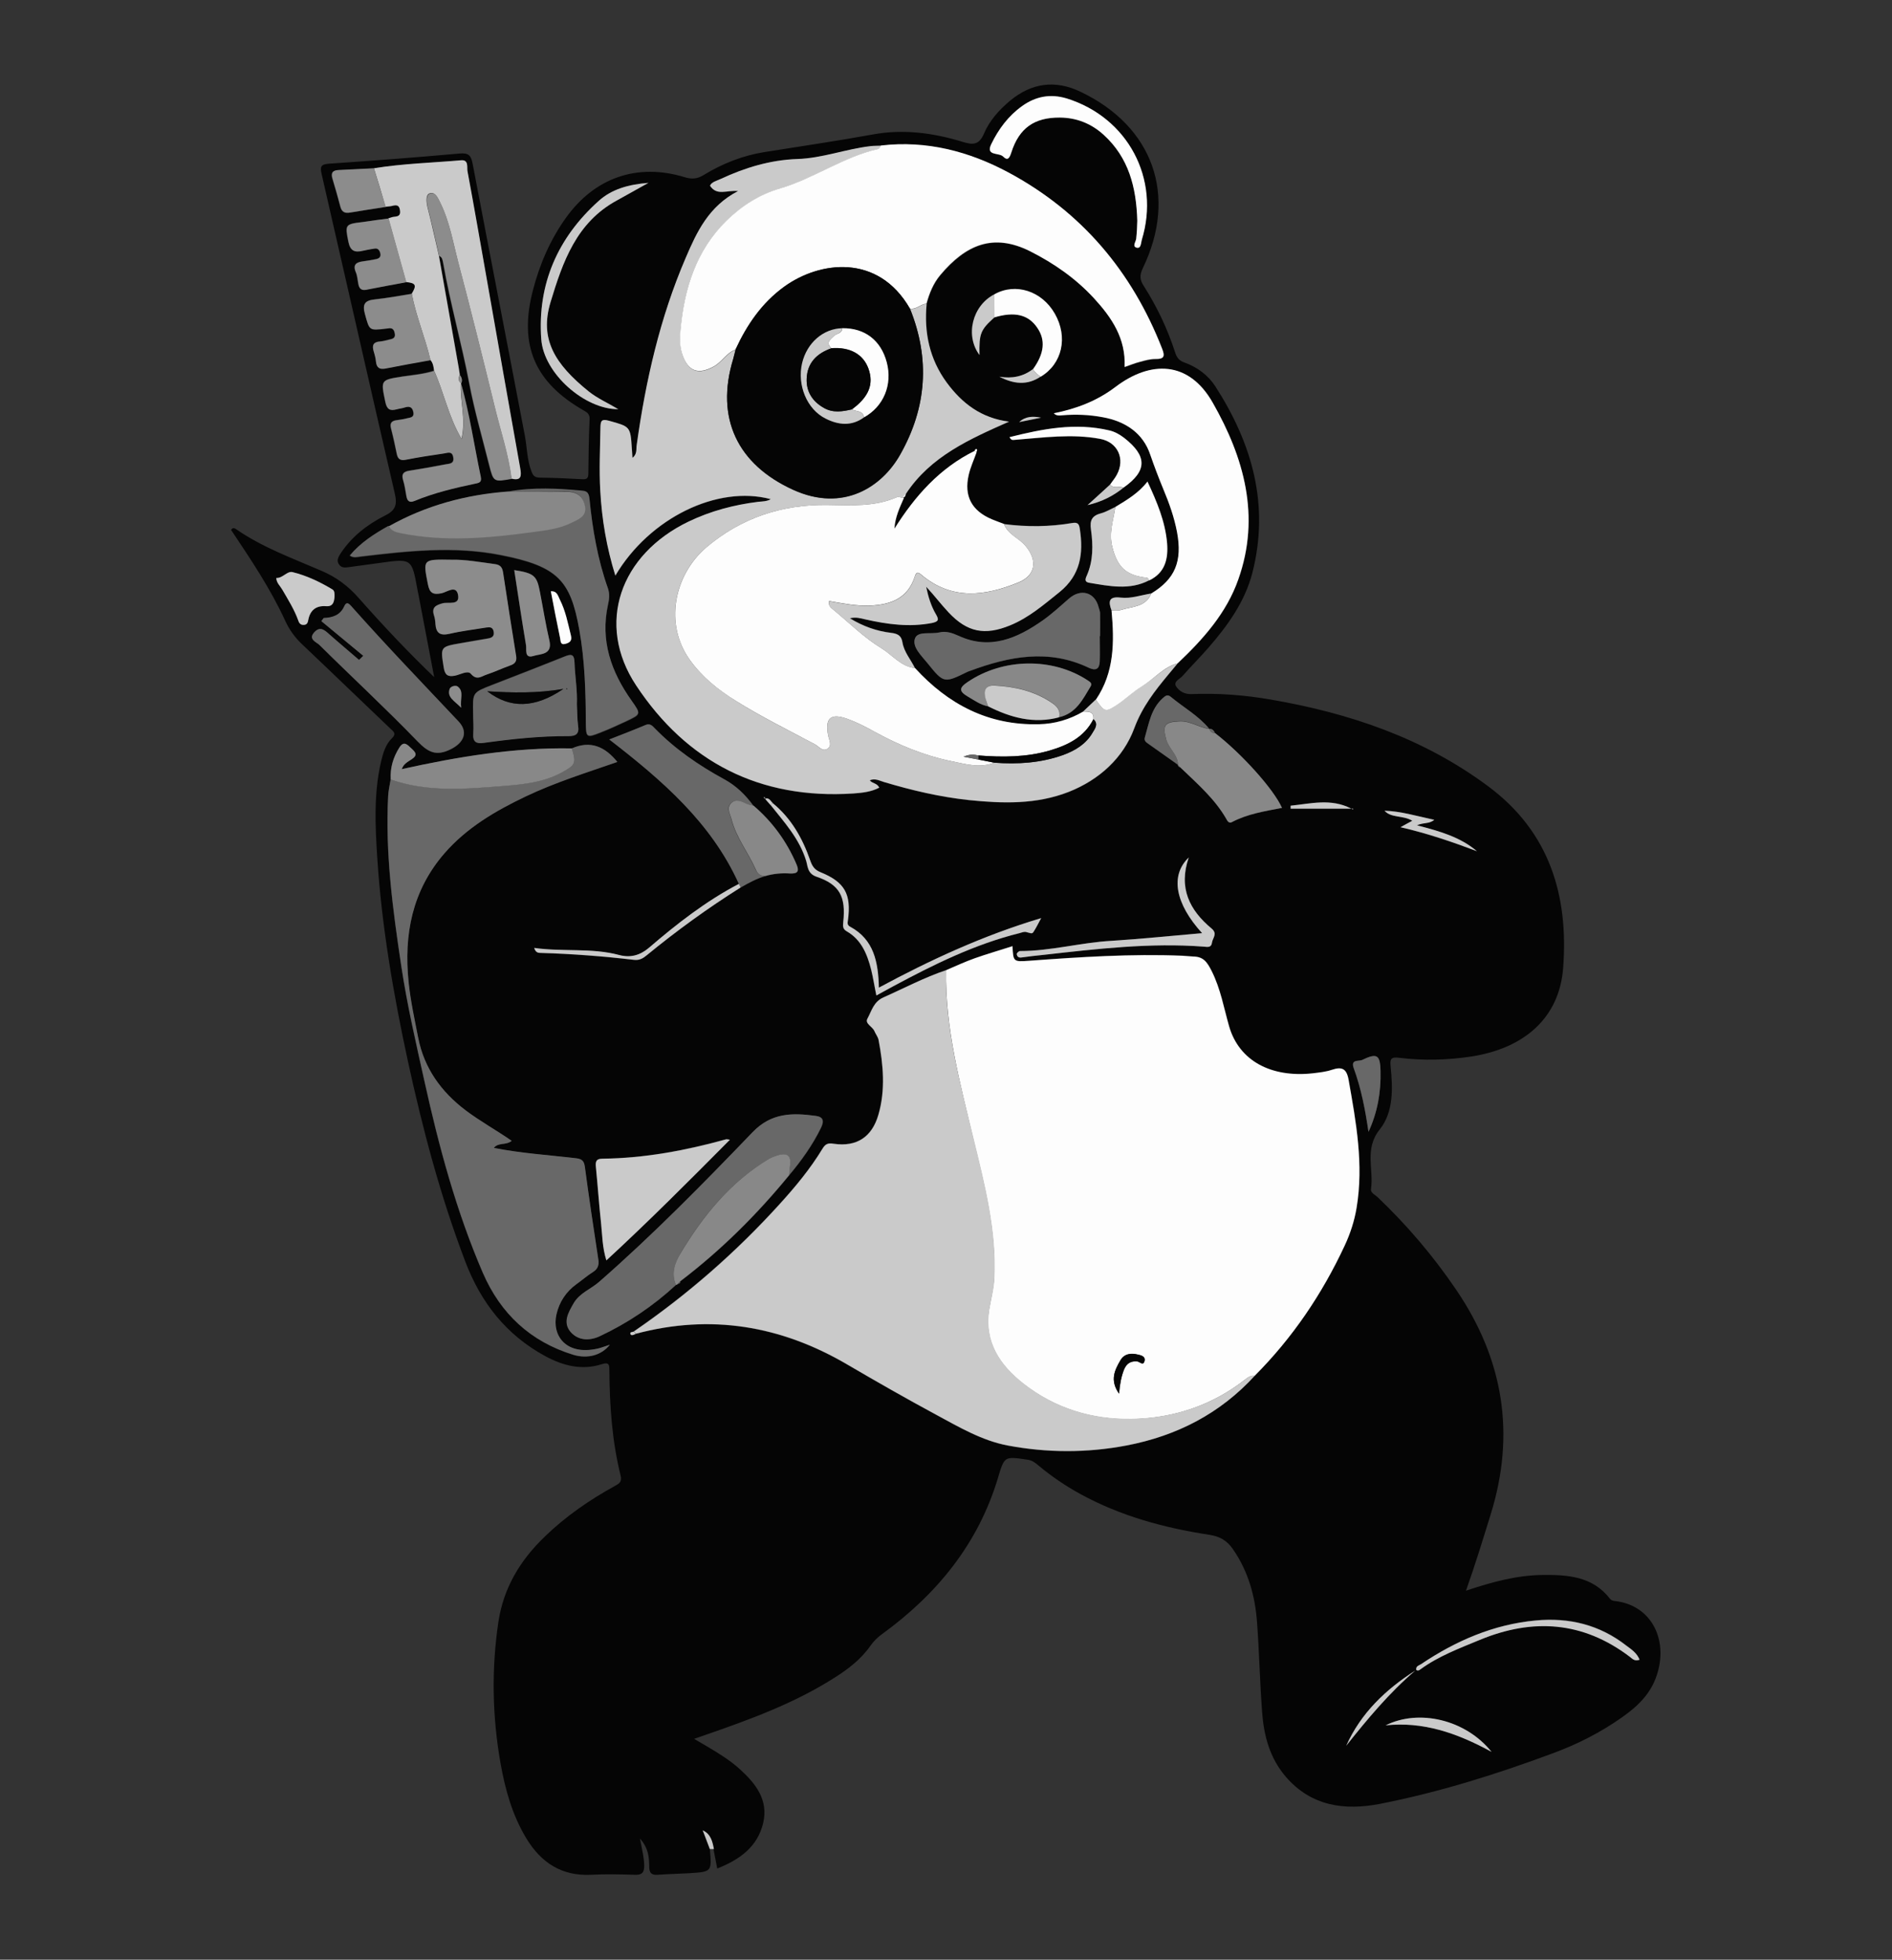 <?xml version="1.0" encoding="utf-8"?>
<!-- Generator: Adobe Illustrator 24.0.1, SVG Export Plug-In . SVG Version: 6.00 Build 0)  -->
<svg version="1.1" id="Layer_1" xmlns="http://www.w3.org/2000/svg" xmlns:xlink="http://www.w3.org/1999/xlink" x="0px" y="0px"
	 viewBox="0 0 1205.3 1248.5" style="enable-background:new 0 0 1205.3 1248.5;" xml:space="preserve">
<rect x="0" y="0" width="1205.3" height="1248.5" fill="#333333" stroke="none"/>
<style type="text/css">
	.st0{fill:#050505;}
	.st1{fill:#CACACA;}
	.st2{fill:#FDFDFD;}
	.st3{fill:#686868;}
	.st4{fill:#8C8C8C;}
	.st5{fill:#888888;}
</style>
<g>
	<path class="st0" d="M452.2,1178c1.3,14.5,1.3,14.5-13.2,15.4c-6.6,0.4-13.3,0.5-20,1c-4,0.3-5.4-1.2-5.4-5.2
		c-0.1-5.7-0.3-11.5-5.9-17.9c1.3,7.1,2.6,12,2.7,17.1c0.1,4.8-1.6,6.2-6.2,6c-9.2-0.3-18.5-0.5-27.7,0
		c-18.7,0.9-31.8-7.7-41.2-23.2c-8.9-14.7-13.4-30.9-16.4-47.6c-5.3-30-5.9-60.1-1.4-90.3c3.3-21.8,13.9-39.3,29.5-54.3
		c13.3-12.9,28.5-23.4,44.7-32.3c2.9-1.6,4.7-2.7,3.6-6.9c-5.4-21.8-6.9-44-7.1-66.3c0-3.5,0.2-6-4.8-4.4c-12.8,4.1-24.8,1-36.2-5.2
		c-24.7-13.5-40.8-33.9-50.8-60.2c-15.8-41.5-27.1-84.2-36.5-127.4c-9.3-43-16.8-86.4-19.6-130.4c-1.3-20.2-2.2-40.5,2.4-60.5
		c1.3-5.5,2.9-11.1,7-15.1c2.9-2.8,1.2-4.1-0.8-5.9c-18.7-17.8-37.3-35.8-56.1-53.6c-4.8-4.5-8.4-9.4-11.1-15.3
		c-9.4-20.5-22-39.2-34.5-57.9c1.1-1.7,2.3-1.1,3.3-0.4c16.8,11.6,35.9,18.5,54.4,26.5c9.4,4,17.1,9.8,23.8,17.5
		c15.2,17.2,31,34,47.9,50.2c-3.4-17.7-6.7-35.3-10.1-53c-0.2-1-0.5-2-0.6-3c-3.6-19.6-3.6-19.6-23.7-16.8
		c-6.6,0.9-13.2,1.8-19.8,2.7c-2.3,0.3-4.6,0.7-6.3-1.5c-2-2.6-0.5-5,0.8-7.1c7.1-10.8,17-18.5,28.3-24.2c6.7-3.3,8-6.8,6.3-14.1
		c-15.7-67.8-31-135.7-46.6-203.5c-1.1-4.7-0.5-6.2,4.5-6.6c27.9-1.9,55.7-4,83.5-6.5c5.7-0.5,7.2,1.3,8.2,6.6
		c11,57.8,22.3,115.6,33.3,173.4c1.4,7.5,1.3,15.2,4.2,22.6c1.1,3,2.3,3.8,5.3,3.9c9,0.1,17.9,0.5,26.9,1c2.9,0.2,4-0.5,4-3.6
		c0.1-11.5,0.3-23.1,0.8-34.6c0.2-3.3-1.6-4.4-3.9-5.7c-31.1-17.8-41.2-41.5-32.3-76.1c4.3-16.7,11-32.4,21.1-46.5
		c18.4-25.7,45.6-35.1,75.7-25.9c4.6,1.4,8,1.1,12.1-1.4c11.9-7.3,24.9-12.4,38.6-14.6c23.2-3.7,46.4-7.1,69.5-11.3
		c19.2-3.5,38.4-0.9,56.9,4.8c6.5,2,10.4,2,13.5-5.2c3.5-8.3,9.6-15.1,16.5-20.9c13.8-11.5,28.9-13.6,45.1-5.8
		c46.2,22,61.9,66.1,39.7,112.2c-2.2,4.6-2.1,7.5,0.6,11.6c8.4,13.2,15.1,27.3,19.9,42.2c1,3.1,2.4,5.2,5.8,6.4
		c8.2,2.9,15.2,8.1,19.8,15.2c23.5,36.5,34.7,75.6,23.6,118.9c-4.8,18.5-15.8,33.7-28.2,47.9c-5.2,6-10.9,11.6-16.1,17.6
		c-1.8,2.1-6.3,3.7-4.2,6.9c1.9,2.9,5.3,5,9.8,4.8c16.9-0.7,33.8,0.6,50.5,3.5c50,8.6,97.1,24.5,138.4,55.2
		c39.2,29.1,51.3,69.7,47.8,115.8c-2.4,31.5-24.4,51.1-58.5,56.4c-15.3,2.3-30.7,2.7-46,0.8c-5.4-0.7-5.9,1-5.4,5.6
		c1.4,14,1.9,28.9-6.9,40c-10,12.4-3.8,25.4-5.6,37.9c-0.4,2.6,2.5,3.7,4.1,5.2c18.8,17.9,35.5,37.5,50.1,59
		c30.2,44.4,38,91.9,22,143.3c-4.9,15.8-9.7,31.6-15.7,48.5c16.5-5.5,32.2-9.8,48.6-10c16.1-0.2,32,0.8,43.1,15.1
		c1.1,1.4,2.4,1.4,4,1.6c20.5,2.7,31.3,20.9,27.4,41.2c-3,15.6-12.3,24.8-24,33c-13.5,9.5-28.1,16.9-43.5,22.6
		c-36,13.4-72.6,24.9-110.3,32.3c-22.6,4.4-44,1.6-60.3-17.5c-10.1-11.9-13.8-26.1-14.9-41.2c-1.4-18.9-1.8-37.9-3.2-56.8
		c-1.2-16.8-5.6-32.7-15.4-46.8c-3.8-5.5-8.4-8.1-15-9.1c-28.7-4.4-56.5-11.9-82.2-26c-9.5-5.2-18.3-11.2-26.6-18.1
		c-2.1-1.8-4.1-3.4-7.3-3.8c-14.6-2.1-14.4-2.2-18.6,11.8c-12.6,41.9-38.8,73.9-73.7,99.3c-2.9,2.1-5.4,4.5-7.5,7.5
		c-5.9,8.5-14.1,14.8-22.8,20.3c-25.7,16.4-54,26.7-82.6,36.6c-2.1,0.7-4.2,1.5-6.9,2.4c6.4,3.8,12.5,7.2,18.2,11
		c3.8,2.5,7.6,5.3,11,8.4c10,9.1,18.2,19.5,14.8,34.1c-3.6,15.4-15.1,23.5-29.3,29.1c-0.9-4.5-1.6-8.5-2.4-12.5
		c-0.9-4.9-2-9.6-7.1-11.9C449.2,1170,450.7,1174,452.2,1178z M751.9,488.8L751.9,488.8c0.5,0.5,1,1,1.5,1.5
		c10.1,9.7,20.7,19,27.8,31.4c0.8,1.3,1.7,3,3.5,2.1c9.9-5.2,20.9-6.9,32-9.1c-5.3-11.9-26.1-34.8-42.7-47.7
		c-0.7-1.6-1.7-2.7-3.6-2.7l-0.1,0c-6.9-8.3-16.4-13.6-24.5-20.3c-1.9-1.6-3.3-0.8-5.1,0.9c-7.5,6.8-8.8,16.2-11.4,25.1
		c-0.5,1.8,0.6,2.8,1.9,3.7c6.4,4.5,12.8,9,19.2,13.6l0,0C750.5,488.2,751,488.7,751.9,488.8z M487.1,509c0.1-0.3,0.2-0.7,0.3-1
		c-0.3,0-0.7,0-1,0c0.3,0.3,0.6,0.6,0.9,0.9c1.2,1.3,2.3,2.6,3.4,3.9c8.9,11.1,18.5,21.6,22.8,35.8c0.9,3.1,0.7,8.1,6.5,10
		c14.8,5,18.8,12.6,17.1,29c-0.3,2.5-0.5,4.3,2.2,5.8c9.5,5.4,13.1,14.6,15.6,24.5c1.3,5.3,2.2,10.7,3.3,16.4
		c4.1-2.2,7.4-4.1,10.8-5.9c25.7-13.8,51.8-26.8,80.3-33.8c1.5-0.4,3.1-1.1,4.4-0.7c3.8,1.1,3.8,1.3,5.1-0.9c1.3-2.2,2.5-4.5,4.4-8
		c-37,11-70.5,26.5-103.4,44.3c-0.4-16.2-3.1-30.5-18.1-38.7c-2.2-1.2-1.8-2.4-1.6-4.3c2.2-16.5-2-24.2-17.4-30.5
		c-3.8-1.6-5.3-3.7-6.6-7.4c-5-14.1-12.1-27-24-36.7C490.8,510.3,489.9,507.7,487.1,509z M860.8,515.2c0.4,0,0.9,0,1.3,0
		c-0.1,0.2-0.2,0.4-0.3,0.6c-0.4-0.2-0.8-0.4-1.1-0.7c-12.8-6.6-25.6-3.1-38.5-1.8c0,0.6,0,1.3,0,1.9
		C835,515.2,847.9,515.2,860.8,515.2z M707.2,308.7c-4.4,4-8.8,8.1-14.3,13.1c9.3-2.3,16.4-5.9,22.8-11
		c15.2-10.7,15.3-20.1,0.5-31.7c-2.9-2.3-6-4-9.5-4.8c-21.6-5.2-42.4-1.1-63.6,4.3c1.2,2.2,2.1,1.8,3.5,1.7
		c18.1-1.4,36.2-4,54.3-0.6c11.2,2.1,16,12.8,10.6,22.8C710.3,304.7,708.6,306.6,707.2,308.7z M658.1,235.1
		c-6.3,4.9-13.6,6.2-21.4,4.9c8.9,4.6,17.6,5.8,26.3-0.1c13.7-8.1,17.5-25.1,9-40.1c-8.3-14.6-25.1-20-38.5-12.4
		c-14.1,7.2-18.9,26.3-9.6,38.7c-0.2-13.8,0.7-16,9.6-24.1c12.9-3.8,21.5-1.7,27.2,6.5C666.2,216.5,665.3,225.1,658.1,235.1z
		 M629.5,450c14.3,7.2,29.1,11.3,45.2,6.9c10.7-2.4,15.1-11.4,20-19.6c1.3-2.1-0.4-2.9-2.1-4c-22.2-14.5-53.6-14.1-76.1,1.1
		c-5.7,3.8-5.8,6,0,9.4C620.7,446.2,624.6,449.1,629.5,450z M732.1,369.7c10.2-4.9,12.2-13.7,11.4-23.8
		c-1.1-13.7-6.3-26.1-12.5-39.2c-5.7,7.4-13.1,11.8-20.5,16.2c-3,1.3-5.9,3.2-9,4c-5.7,1.5-7.4,4.4-6.5,10.4
		c1.4,9.9,1.5,19.9-2.7,29.4c-0.9,2.1-1.5,4,1.6,4.5C706.7,373.4,719.6,376.2,732.1,369.7z M433.4,816.4
		c25.9-19.7,48.8-42.5,69.4-67.6c7.9-9.4,15-19.3,20.4-30.4c2.1-4.4,1.3-6.9-3.5-7.5c-14.7-1.9-28.1-2.1-40.1,10.4
		c-31.6,32.7-63.5,65.3-97.7,95.3c-5.4,4.7-12.5,7.1-16.3,13.7c-3.4,6-7.2,12.3-1.9,18.3c4.8,5.6,12.1,5.7,18.5,2.7
		c17.9-8.4,34.1-19.3,48.6-32.7c0.5-0.1,1-0.3,1.3-0.7C432.9,817.8,433.4,817.4,433.4,816.4z M470.7,563.1
		c-21,11-39.5,25.4-57.4,40.9c-5.6,4.9-11.7,6.4-18.9,4.5c-17.7-4.7-35.9-1.9-54.1-4.5c1.1,3.5,3,3.1,4.8,3.2
		c19.7,0.6,39.3,2.1,58.8,4.4c3.5,0.4,5.8-1,8.2-3c19-15.6,38.8-30,59.7-43.1c5-2.8,10.1-5.7,15.7-7.3c5.2-1.5,10.5-2,15.8-1.7
		c5,0.3,5.8-1.7,4-5.9c-6.2-14.6-15.2-27-27.3-37.3c-5-6.9-11.1-12.8-18.5-16.8c-16.3-8.9-31.4-19.2-44.3-32.5
		c-1.6-1.7-3.1-3.3-5.9-2.1c-7.3,3-14.6,5.9-23.1,9.2C421.8,497.1,453.1,524.1,470.7,563.1z M293.8,244.3c1-2,0.3-3.8-0.8-5.5
		c-0.2-1.5-0.4-3-0.7-4.5c-4.2-23.7-8.4-47.4-12.6-71.2c2.1,0.8,2.2,2.8,2.4,4.4c4.6,25.9,11.8,51.2,16.7,77.1
		c3.3,17.2,8.3,34.4,12.6,51.6c2.7,10.8,2.8,10.8,14.3,8.8c6.4,1.5,6.5-1.8,5.6-6.7c-7.2-40-14.1-80-21.2-119.9
		c-4.1-23.1-8.1-46.3-12.4-69.4c-0.4-2.4,0.9-7.2-4-6.8c-18.5,1.6-37.2,2.1-55.6,5.1c-7.4,0.4-14.8,0.8-22.2,1.1
		c-4.1,0.1-5.5,1.7-4.2,5.7c1.8,5.9,3.5,11.7,5,17.7c0.9,3.4,2.9,4.3,6.2,3.7c7.5-1.3,15.1-2.4,22.7-3.6c1.5-0.2,3.1-0.2,4.5-0.6
		c2.7-0.7,4.3-0.4,4.8,2.9c0.5,3.3-1.2,3.9-3.8,4.1c-1.2,0.1-2.4,0.6-3.6,1c-5.6,0.7-11.1,1.4-16.7,2.1c-11.2,1.3-11.2,1.7-9,12.6
		c1.2,5.9,4.1,6.9,9.1,5.7c2.5-0.6,5-1,7.5-1.4c2.2-0.3,3.2,1,3.7,2.9c0.6,2.3-0.6,3.4-2.6,3.8c-2.7,0.6-5.5,1-8.3,1.4
		c-4.2,0.6-6.7,2-4.7,6.9c1,2.3,1.1,4.9,1.6,7.4c0.5,3,1.9,4.5,5.2,3.8c8.4-1.7,16.9-3.2,25.4-4.8c6.2,0.7,6.9,2.1,3.6,7.4
		c-7.8,1.2-15.6,2.7-23.5,3.5c-6.4,0.7-8.1,3-6.3,9.4c2.9,10.4,2.5,10.5,13.4,9.2c0.5-0.1,1-0.1,1.5-0.2c2.7-0.5,3.6,0.9,4.1,3.3
		c0.4,2.3-0.7,3.3-2.7,3.7c-2.3,0.5-4.5,1.3-6.7,1.4c-4.2,0.3-5.2,2.3-4.1,6.1c0.6,2.2,1.3,4.5,1.5,6.7c0.4,4,2.3,5.2,6.2,4.4
		c9.5-1.9,19.1-3.5,28.6-5.3c1.7,1.9,2,4.3,2.3,6.7c-6.6,2.1-13.5,2.7-20.3,3.8c-14.1,2.2-13.8,2.3-11,16.1c1,4.9,3.1,5.8,7.2,4.8
		c1.7-0.4,3.5-0.6,5.2-1.2c3.1-1,4.9-0.3,5.5,3.1c0.7,3.7-2.4,3.3-4.4,3.9c-2.2,0.7-4.5,0.8-6.8,1.2c-2.8,0.5-3.8,2-3.1,4.9
		c1.3,5.4,2.6,10.9,3.7,16.4c0.7,3.5,2.3,4.5,5.9,3.8c8-1.6,16.1-2.8,24.2-4c2.2-0.3,5.2-1.8,5.9,2.5c0.7,4-2.3,4-4.6,4.4
		c-7.8,1.4-15.6,2.9-23.4,4.1c-4,0.6-5.1,2.3-3.9,6.2c1,3.2,1.4,6.5,2,9.8c0.5,3,1.7,4.7,5.1,3.3c12.6-5.3,25.7-8.4,39-11.1
		c2.6-0.5,4-1.2,3.3-4.4C302.2,283.9,299.2,263.8,293.8,244.3L293.8,244.3z M247.6,335.3c-9,5.1-17.8,10.6-24.7,18.9
		c2.7,1.7,4.7,0.8,6.7,0.6c29.8-3.6,59.7-6.9,89.4-1c36.4,7.1,44.4,16.1,50.1,47.5c3.5,19.7,4.1,39.7,4.2,59.7c0,9,0.4,9.4,9,6
		c5.7-2.3,11.3-4.8,16.9-7.4c9.3-4.4,9.3-4.5,3.3-12.9c-13.1-18.5-20.2-38.4-15.1-61.3c0.8-3.4,1.2-6.9-0.1-10.5
		c-6.5-18.4-9.8-37.6-11.7-56.9c-0.3-2.9-0.9-4.7-4.3-5.1c-15.8-1.5-31.6-2.3-47.3,0.5C296.9,315.1,271.3,322,247.6,335.3z
		 M708.1,388.9c1.9,19.9,2,39.5-10,56.9c-2.7,2.5-5.3,5-7.9,7.5c-8.8,5.1-18.2,7.8-28.4,8.1c-32.1,0.9-57.7-12.6-78.9-35.8
		c-2.7-5.5-6.9-10.3-7.9-16.4c-0.7-4.5-3.3-5.6-7.2-6.1c-9.2-1.1-17.9-4.1-26.3-9.3c3.9-0.9,6.8,0,9.8,0.7
		c14.1,3.1,28.2,5.1,42.6,2.3c4-0.8,4.5-1.9,2.5-5.4c-3.2-5.4-5-11.4-6.3-17.7c5,5.4,9.4,11.2,14.4,16.5
		c11.8,12.5,22.9,14.6,38.9,8.2c12-4.9,21.7-13.3,31.7-21.3c13.4-10.7,15.3-24.5,12.9-40.1c-0.5-3-1.1-4.5-4.7-3.9
		c-14.5,2.4-29,2.6-43.6,0.7c-2.6-1-5.3-1.9-7.8-3c-12.8-5.4-17.8-14.8-14.7-28.2c1.1-4.9,3.3-9.6,5-14.4c0.1-0.6,0.6-1.6,0.4-1.8
		c-0.7-0.5-1.3-0.1-1.5,0.8c-22.3,11-38.1,28.8-51.2,49.6c0.4-7.2,3.4-13.3,6-19.4l-0.1-0.5l-0.5,0.1c1.7,0.1,1.6-1.3,1.9-2.3
		c15.7-24,40.7-35,65.7-46c-17.7-2.2-30-11.6-39.7-24.9c-11-15-14.5-31.9-12.8-50.1c1.8-6.7,4.4-13.1,8.8-18.3
		c16.3-19.3,33.8-26.9,57.3-15.1c15.3,7.7,29,17.3,40.6,29.9c11.3,12.3,20.4,25.7,19.5,43.8c3.6-1.2,6.6-2.5,9.8-3.3
		c3.2-0.8,6.5-1.8,9.8-1.8c5.4,0,6.3-1.6,4.3-6.6c-19.2-49.1-51.3-87.2-97.8-112.2c-25.2-13.6-52.2-20.7-81.3-17.2
		c-2.3,0.1-4.6,0.1-6.8,0.3c-15.7,1.9-30.6,7.7-46.7,8.2c-17,0.5-33.3,5.4-48.7,12.7c-2.5,1.2-5.8,1.8-6.8,4.3
		c4.4,6.7,10.6,2.7,17.9,3.4c-18.8,9.7-26.3,26.2-33.4,42.6c-16.4,38.1-25.4,78.2-31.2,119.2c-0.4,2.6,0.5,5.8-2.7,8.2
		c-0.2-2.4-0.3-4.2-0.4-6c-1-14.1-1-13.9-14.7-17.7c-4.4-1.3-5.2,0-5.3,4.1c-0.3,13.6-0.9,27.1-0.1,40.7c1.1,18.2,4,36,9.6,53.9
		c21.7-36.7,65-57.8,99-48.7c-2.6,1.6-5.4,1.4-8.1,1.7c-15.4,1.9-30.1,5.8-44.1,12.5c-44,21.2-59.4,65.4-33.6,104.4
		c32.4,49,79,72.9,138.4,68.9c5.5-0.4,11.3-1,16.5-3.7c-1.3-3.1-4.6-2.7-6-4.7c3.3-1.4,6.1,0.3,9,1.1c17.7,5.3,35.6,9.5,54,11.5
		c21.5,2.3,43,2.9,63.7-5.2c19.6-7.7,34.8-21.6,41.8-40.6c5.1-13.6,13.1-23.8,21.8-34.3c1.9-2.3,3.8-4.7,5.8-7
		c16.3-15.4,31.2-32.1,38.7-53.6c14.1-40.2,3.5-77.5-16.3-112.4c-15.3-26.9-39.7-27-62-10.1c-12,9.1-25,13.9-39.3,16.8
		c1.5,1.5,3.1,1.5,5.2,1.3c8.7-0.8,17.4-0.4,26,1.2c14.4,2.6,25.7,10.1,30.3,24c2.5,7.5,5.3,14.8,8.4,22.1c3.6,8.8,6.8,17.7,8.6,27
		c3.5,18.7-1.2,29.9-16.4,39.2c-6.5,1-12.9,3.5-19.5,2.7C706.2,379.8,706,383.3,708.1,388.9z M364.3,476.8
		c-36.7-0.6-72.6,5.4-108.4,13.2c0.9-3.3,3.8-4.7,6.3-6.3c4.1-2.6,2.4-4.4-0.2-6.9c-2.6-2.4-4.8-5.1-7.7-0.5
		c-3.9,6.2-5.9,12.9-5.5,20.3c-0.5,3.5-1.4,7-1.6,10.6c-1.9,36.5,3,72.6,8.4,108.5c3.7,24.7,9.4,49.1,14.8,73.5
		c9.2,41.5,20.2,82.5,37.1,121.7c11.3,26.1,30.4,43.9,57.7,52.3c9.2,2.8,18,0.3,23.2-6.4c-3.2,1-5.5,2-7.9,2.5
		c-20.4,4.5-29.1-8.7-26.1-21.8c1.8-7.9,6.1-14.6,12.9-19.4c3.5-2.5,6.9-5.4,10.5-7.7c3-2,3.8-4.4,3.3-7.8
		c-2.9-19.7-5.9-39.4-8.6-59.2c-0.6-4.4-2.5-5-6.4-5.5c-17.1-2-34.4-3.1-51.6-6.5c3-3.7,7.7-1.5,11.4-4.5
		c-9.8-6.8-20.1-12.4-29.3-19.4c-15.7-11.9-26.5-26.8-30.3-46.4c-2.3-11.8-4.9-23.6-6.1-35.5c-3-30.1,2.3-58.2,22.8-81.8
		c14.2-16.4,32.5-27.1,51.8-36.3c18.7-8.9,38.5-15.1,58.4-22C385.3,475.6,376.1,471.6,364.3,476.8z M405,849.8
		c47.6-12.7,92.2-5.2,134.5,19.5c18.8,11,37.7,21.8,56.8,32.1c14.6,7.9,29.2,16.5,45.6,19.6c25,4.7,50.5,4.8,75.6,0
		c32-6.1,59.8-20.2,81.9-44.6c24.1-24.2,42.9-52,57.3-82.9c3.6-7.7,6.2-15.7,7.6-24.1c4.6-27.6-0.3-54.5-5.1-81.6
		c-1.3-7.2-4.4-8.4-10.7-6.3c-3.8,1.3-8,1.7-12.1,2.2c-26.3,2.9-46.9-7.8-53.3-29.9c-3.4-11.9-5.4-23.8-11.1-35.2
		c-3-6-5.4-9.3-11.8-9.3c-2.3,0-4.6-0.3-6.9-0.5c-32.6-1.4-65,0.8-97.5,3.2c-10.2,0.8-10.2,0.7-10.7-9.3c-8.1,2.6-16.1,4.9-24,7.7
		c-6.2,2.2-12.2,5-18.3,7.6c-13.9,4.6-26.7,11.5-40,17.3c-6.4,2.8-7.7,8.7-10.3,13.6c-1.7,3.2,3.4,5,4.5,8c0.8,1.9,2.3,3.6,2.6,5.5
		c3,15.9,4.5,31.8-0.1,47.7c-4.1,14.2-13.9,20.6-28.4,18.5c-3.6-0.5-5.3,0-7.2,3.1c-7.7,12.8-17.2,24.2-27.2,35.2
		c-27.8,30.7-58.8,57.7-92.9,81.2c-0.8,0.6-2.9,0.2-2.1,1.8C402.3,851.1,403.9,850.2,405,849.8z M231.4,417.8
		c-0.9,0.9-1.8,1.8-2.6,2.7c-6.3-5.4-12.6-10.7-18.8-16.2c-3-2.7-5.9-5.5-9.6-1.5c-4.3,4.6,1.3,6.3,3.2,8.2
		c20.7,20.5,42.1,40.3,62.3,61.2c6.8,7.1,11.9,9.9,21.3,5.2c8.3-4.1,11.4-10.9,5-17.7c-22.9-24.3-46.1-48.4-68.3-73.4
		c-1.5-1.7-3.1-3.2-4.5,0c-2.5,5.6-7.3,7.4-13.1,7.5c-0.5,0.7-1,1.3-1.5,2C213.6,403.1,222.5,410.5,231.4,417.8z M287.7,356.6
		c-18.6-0.3-18.3-0.3-15.2,15.5c1.1,5.8,3.4,6.8,8.6,5.8c3.6-0.7,9.4-5.4,10.6,0.9c1.4,7.2-6.2,4.4-9.9,5.5c-4.3,1.3-7,2.7-5.4,7.7
		c0.5,1.7,0.8,3.5,0.9,5.3c0.4,5.9,3,7.8,9,6.4c7.7-1.8,15.6-2.8,23.4-4c2.1-0.3,4.1-0.5,4.7,2.5c0.6,3.2-1.1,4.1-3.7,4.5
		c-5.8,1-11.6,1.9-17.4,3c-13,2.3-12.8,2.3-10.7,15.5c0.8,4.7,2.6,6.1,7.1,5.2c3.4-0.7,8.2-3.5,10.2-1.2c3.8,4.6,6.8,1.6,10,0.5
		c5.1-1.7,10-4,15-5.8c3.2-1.1,4.4-2.8,3.8-6.2c-2.9-17.7-5.6-35.4-8.3-53.1c-0.5-3.2-1.7-4.9-5.2-5.3
		C305.7,358.1,296.1,356.3,287.7,356.6z M700.6,405.3c0.1,0,0.1,0,0.2,0c0-4.9,0.1-9.7,0-14.6c0-1.2-0.6-2.4-0.9-3.7
		c-2.4-9.8-11.5-12.3-19.1-5.4c-5.3,4.8-10.6,9.6-16.5,13.7c-16.3,11.4-33.6,19.1-53.5,9.9c-4.2-1.9-8.1-3.2-12.4-2.2
		c-5.4,1.3-13.7-1.1-15.5,3.8c-2,5.4,4.2,11,7.9,15.7c10.4,13,10.6,12.9,25.7,5.5c0.5-0.2,1-0.3,1.4-0.5c25-9.3,50.1-14.2,75.7-2
		c4.5,2.1,6.8,0.8,7-4C700.8,416.1,700.6,410.7,700.6,405.3z M465,726.1c-1.6-0.2-2.2-0.4-2.6-0.3c-25.7,7.1-51.8,12-78.6,12.3
		c-4.1,0-4.5,1.8-4.2,5.2c1.2,12,2,24,3.3,35.9c0.8,7.6,0.8,15.5,3.4,23.7C413.5,777.9,438.9,752.4,465,726.1z M367.5,448.8
		c0.4-9-1.2-17.8-1.5-26.8c-0.2-5.7-2.4-5.4-6.5-3.8c-15.4,6.2-30.9,12.1-46.4,18.2c-12,4.7-12,4.7-11.7,17.8
		c0.1,4.4,0.4,8.7,0.1,13c-0.4,5.4,1.9,6.5,6.8,5.9c18-2.4,36-4.4,54.1-4.3c4.4,0,6.7-1.4,5.9-6.4
		C367.6,458.1,367.7,453.4,367.5,448.8z M724.5,140.6c-0.2,3.4-0.3,7.5-0.8,11.6c-0.3,2-2.6,4.9,0.3,5.6c2.9,0.8,2.7-3,3.3-5
		c11.9-38.8-9-78-47.9-90.1c-10.3-3.2-19.7-1.3-28.4,4.9c-8.7,6.3-15.1,14.7-19.6,24.2c-3.7,7.8,4.9,5.4,7.5,7.9
		c3.1,3.1,4.2,0.8,5.3-2.6c5-15.6,14.7-22.3,30.9-22.2c10.7,0.1,20,3.8,27.9,11C719.1,100.4,723.9,119.3,724.5,140.6z M393.9,260.7
		c-6.6-3.9-13.2-6.9-18.7-11.2c-21.9-17.7-31.5-33.5-24.5-56.9c7.8-25.8,16.5-50.9,42.3-64.9c6.2-3.4,12.3-6.9,20.1-11.2
		c-12.9,1-23.5,4.1-31.7,11.5c-26.1,23.4-39.1,53-36.6,88C346.3,237.9,372.5,260.8,393.9,260.7z M765.8,594.5
		c-19.8,1.7-38.8,3.7-57.9,4.9c-19.5,1.1-38.5,6.5-58.1,6.5c-0.8,0-2.1,1.3-2.1,1.9c0.1,1.5,1.1,2.4,3,2.2c4.8-0.7,9.6-1.2,14.4-1.7
		c33.8-3.8,67.7-7.8,101.8-5.2c2.4,0.2,4.8,0.8,5.2-2.6c0.4-2.9,3.7-5.7-0.2-8.9c-14.1-11.6-21.3-25.9-14.6-45.3
		C745.3,557.6,748.7,575.8,765.8,594.5z M327.6,363.2c2.4,16.1,4.8,31.9,7.4,47.7c0.5,2.8-1.3,8.9,4.8,7c4.4-1.4,12.3-0.6,10.1-9.9
		c-2.3-10.2-4-20.5-6-30.8C342,366.7,340.3,365.2,327.6,363.2z M1044.5,1057.4c-1.7-4.4-5.2-6.6-8.3-9.1c-17-13.3-36.5-18-57.7-16
		c-26.9,2.5-50.9,12.9-73,27.8c-1.3,0.9-3.5,1.2-3.1,3.7c1,0.8,1.8,0.2,2.7-0.4c11.5-8.4,24.7-13.3,37.7-18.7
		c33.9-14,65.9-12,95.6,10.7C1039.7,1056.7,1041.1,1058.6,1044.5,1057.4z M213.1,380.4c0-1.9,0.3-3.9-1.5-5
		c-7.9-4.8-16.3-8.7-25.2-10.9c-3.6-0.9-6.4,4-10.4,3.7c0.1,3.1,2.4,5,3.8,7.4c3.7,6.4,7.7,12.7,10.2,19.7c0.7,1.9,1.7,3.1,3.8,2.8
		c2-0.2,2.3-1.6,2.6-3.2c1.2-6.3,5-9.2,11.4-8.7C212.2,386.5,212.9,383.5,213.1,380.4z M871.8,721.1c5.7-12.4,8.1-25.3,7.6-38.8
		c-0.3-10.3-2.2-11.6-11.8-6.9c-1.9,0.9-7.3-0.6-5.3,5.1C867.1,693.6,869.7,707.2,871.8,721.1z M882.7,1099.2
		c23.7-2.6,45.2,4.7,67.5,16.9C933.6,1095.6,904,1088.6,882.7,1099.2z M902.7,525.8c4.4-2.1,7.7-0.8,11-3.5
		c-11.5-2.4-21.5-5.5-31.7-5.8c4.3,4.8,11.9,2.8,17.7,6.4c-2.5,1.4-4.4,2.4-7.5,4.1c17.3,4.1,33,9.5,48.7,15.3
		C930.3,533.3,917.4,529.6,902.7,525.8z M857.6,1112.2c13.5-17,27.4-33.7,44-47.9C882.8,1076.3,867,1091.3,857.6,1112.2z
		 M350.9,376.7c2,10,3.9,19.9,5.9,29.8c0.4,1.9,0.1,4.6,3.4,3.7c2.6-0.8,4.4-1.8,3.5-5.4c-1.9-7.7-3.4-15.5-7-22.7
		C355.5,379.8,355,376.4,350.9,376.7z M293.8,450.9c-0.8-5.9,1.9-10.3-2.1-13.5c-1.3-1-4.6-0.3-5.2,1.6
		C284.7,444.3,289.3,446.3,293.8,450.9z M663.2,266.1c-5-0.9-9.9-1-13.9,2.8C653.9,268,658.6,267,663.2,266.1z"/>
	<path class="st1" d="M452.2,1178c-1.5-4-3-7.9-4.5-11.9c5.1,2.3,6.2,7.1,7.1,11.9C453.9,1178,453,1178,452.2,1178z"/>
	<path class="st2" d="M602.7,618.1c6.1-2.6,12.1-5.4,18.3-7.6c7.9-2.8,16-5.1,24-7.7c0.5,10,0.5,10,10.7,9.3
		c32.5-2.4,64.9-4.5,97.5-3.2c2.3,0.1,4.6,0.4,6.9,0.5c6.4,0.1,8.8,3.3,11.8,9.3c5.7,11.4,7.7,23.3,11.1,35.2
		c6.4,22.1,26.9,32.8,53.3,29.9c4.1-0.5,8.2-0.9,12.1-2.2c6.3-2.1,9.4-1,10.7,6.3c4.8,27,9.7,54,5.1,81.6c-1.4,8.4-4,16.4-7.6,24.1
		c-14.4,30.9-33.2,58.7-57.3,82.9c-2.5-0.3-4.3,1-6.2,2.5c-21.3,16.6-45.8,24.6-72.5,25.1c-25.3,0.4-48.6-6.9-68.6-22.4
		c-15-11.7-25.3-26.7-21.9-47.4c1.1-6.5,2.8-12.9,3.2-19.6c1.5-30.5-6.1-59.7-13.2-88.9C611.7,690.2,602,655,602.7,618.1z
		 M712.9,887.9c0.5-6.2,1.4-10.9,3.2-15.4c1.6-3.8,4.2-5.5,8.4-5.1c1.6,0.2,3.9,3.2,4.7-0.6c0.5-2.6-2.2-3.3-4.1-3.7
		c-4.4-1.1-8.9-0.8-11.4,3.7C710.1,873,706.9,879.3,712.9,887.9z"/>
	<path class="st1" d="M602.7,618.1c-0.8,36.9,9,72.1,17.6,107.5c7.1,29.2,14.7,58.4,13.2,88.9c-0.3,6.7-2.1,13.1-3.2,19.6
		c-3.4,20.8,6.9,35.7,21.9,47.4c19.9,15.6,43.3,22.8,68.6,22.4c26.7-0.4,51.2-8.5,72.5-25.1c1.9-1.5,3.6-2.8,6.2-2.5
		c-22.2,24.3-49.9,38.5-81.9,44.6c-25.2,4.8-50.6,4.7-75.6,0c-16.4-3.1-31-11.7-45.6-19.6c-19.1-10.3-38-21.1-56.8-32.1
		c-42.2-24.7-86.8-32.2-134.5-19.5c-0.4-0.5-0.8-1-1.2-1.5c34.1-23.4,65.1-50.5,92.9-81.2c10-11,19.5-22.5,27.2-35.2
		c1.9-3.1,3.5-3.7,7.2-3.1c14.6,2.1,24.3-4.3,28.4-18.5c4.6-15.8,3.1-31.8,0.1-47.7c-0.4-1.9-1.8-3.6-2.6-5.5c-1.2-3-6.3-4.8-4.5-8
		c2.7-4.9,3.9-10.8,10.3-13.6C576,629.6,588.9,622.7,602.7,618.1z"/>
	<path class="st1" d="M750.2,422.6c-1.9,2.3-3.8,4.7-5.8,7c-8.7,10.5-16.7,20.6-21.8,34.3c-7,18.9-22.3,32.9-41.8,40.6
		c-20.7,8.1-42.2,7.4-63.7,5.2c-18.4-2-36.3-6.2-54-11.5c-2.9-0.9-5.7-2.5-9-1.1c1.4,2.1,4.7,1.7,6,4.7c-5.1,2.7-10.9,3.3-16.5,3.7
		c-59.5,3.9-106.1-20-138.4-68.9c-25.8-39-10.4-83.3,33.6-104.4c14-6.7,28.8-10.6,44.1-12.5c2.7-0.3,5.6-0.2,8.1-1.7
		c-34-9.1-77.3,12-99,48.7c-5.6-18-8.6-35.7-9.6-53.9c-0.8-13.6-0.1-27.1,0.1-40.7c0.1-4.1,0.8-5.3,5.3-4.1
		c13.7,3.8,13.8,3.6,14.7,17.7c0.1,1.8,0.3,3.6,0.4,6c3.1-2.4,2.3-5.6,2.7-8.2c5.7-40.9,14.8-81.1,31.2-119.2
		c7-16.4,14.6-32.9,33.4-42.6c-7.3-0.7-13.5,3.3-17.9-3.4c1-2.4,4.2-3.1,6.8-4.3c15.4-7.2,31.7-12.1,48.7-12.7
		c16.1-0.5,31-6.4,46.7-8.2c2.3-0.3,4.5-0.2,6.8-0.3c-0.6,0.8-1,2-1.7,2.2c-22.2,5-40.8,18.7-62.4,25.1
		c-13.1,3.9-24.7,11.3-34.5,20.8c-19.1,18.7-26.5,42.6-29,68.4c-0.5,5.5-0.8,11.2,1.1,16.7c3.7,10.8,10.1,13.1,20.1,7.5
		c5.2-2.9,8-8.6,13.7-10.7c-0.5,2-0.9,3.9-1.5,5.9c-11.5,37.6,2.6,67.2,38.2,83.4c31.9,14.5,56.6-1.8,68.2-22.5
		c16.9-29.9,19.1-60.9,6.2-92.9c4.1,0.8,6.8-3,10.6-3.1c-1.7,18.2,1.8,35.1,12.8,50.1c9.8,13.3,22.1,22.7,39.7,24.9
		c-25,11.1-50,22.1-65.7,46c-0.7,0.8-1.3,1.6-1.9,2.3l0.5-0.1l0.1,0.5c-1.5-0.2-3.3-1-4.5-0.5c-14.3,6.2-29.1,5.1-44.3,4.9
		c-28.6-0.4-54.9,8.2-77.1,27.1c-20.5,17.5-27,48.7-10.3,71.8c7.8,10.8,17.9,18.8,29,25.8c16.2,10.2,33.4,18.7,50.4,27.7
		c2.6,1.4,4.8,4.9,8,3c3.3-2,1.2-5.4,0.6-8.4c-2.1-11.3,1.6-14.6,12.3-10.7c5.7,2.1,11.3,4.9,16.7,7.9c15.7,8.7,32.2,15.5,49.8,19.1
		c8.8,1.8,17.9,4.5,27,0.9c15,1.1,29.7,0.2,43.9-5c7.6-2.8,14.4-6.9,18.6-14.1c1.5-2.5,4.1-5.5,0.6-8.7c0.5-5.1-3.1-4.8-6.4-4.9
		c2.7-2.5,5.3-5,7.9-7.5c5.7,7.9,6.3,8.2,14.3,2.7c5.2-3.6,9.9-8,15.2-11.3C735.3,432.5,741.2,425.1,750.2,422.6z"/>
	<path class="st2" d="M690.1,453.3c3.3,0.1,6.9-0.2,6.4,4.9c-5.8,11.4-16.2,16.5-27.7,19.9c-14.9,4.4-30.2,4.4-45.6,3.2
		c-2.6-0.6-5.3-1-9.4,0.8c4.2,0.8,6.8,1.3,9.5,1.8c3.3,0.7,6.7,1.3,10.1,2c-9.1,3.6-18.2,0.9-27-0.9c-17.6-3.6-34.1-10.4-49.8-19.1
		c-5.4-3-10.9-5.8-16.7-7.9c-10.7-3.9-14.5-0.6-12.3,10.7c0.6,2.9,2.7,6.4-0.6,8.4c-3.2,1.9-5.4-1.7-8-3
		c-16.9-9-34.1-17.5-50.4-27.7c-11.1-6.9-21.2-15-29-25.8c-16.7-23.1-10.1-54.3,10.3-71.8c22.2-18.9,48.5-27.5,77.1-27.1
		c15.2,0.2,30,1.3,44.3-4.9c1.2-0.5,3,0.3,4.5,0.5c-2.7,6.2-5.6,12.3-6,19.5c13.1-20.8,28.8-38.6,51.2-49.6c0.3,0.3,0.7,0.7,1.1,1
		c-1.7,4.8-3.9,9.5-5,14.4c-3.1,13.4,1.9,22.8,14.7,28.2c2.6,1.1,5.2,2,7.8,3c2.5,6.7,9.5,8.9,13.7,13.9c7.9,9.4,6.5,18.9-4.6,23.4
		c-21.3,8.7-42.3,11.4-61.7-4.9c-1.9-1.6-3.2-2.3-4.2,1c-4.4,13.9-15.2,18-28.4,18.6c-8.9,0.4-17.5-1.4-26.2-2.9
		c-0.7,3.2,1.4,4.4,2.8,5.6c10.1,8.3,19.4,17.7,30.6,24.5c7,4.3,12.3,11.6,21.3,12.6c21.2,23.2,46.8,36.6,78.9,35.8
		C672,461.2,681.4,458.4,690.1,453.3z"/>
	<path class="st2" d="M590.2,193.5c-3.8,0.2-6.5,3.9-10.6,3.1c-20.4-35.4-57.7-30.1-80-14c-14.3,10.3-23.8,24.3-31.1,40.1
		c-5.7,2.1-8.5,7.8-13.7,10.7c-9.9,5.5-16.4,3.3-20.1-7.5c-1.9-5.5-1.7-11.2-1.1-16.7c2.5-25.8,10-49.7,29-68.4
		c9.8-9.6,21.4-17,34.5-20.8c21.6-6.4,40.2-20.1,62.4-25.1c0.7-0.2,1.2-1.4,1.7-2.2c29-3.4,56.1,3.7,81.3,17.2
		c46.5,25,78.6,63,97.8,112.2c2,5,1.2,6.7-4.3,6.6c-3.3,0-6.6,0.9-9.8,1.8c-3.2,0.8-6.3,2.1-9.8,3.3c0.9-18.1-8.2-31.5-19.5-43.8
		c-11.6-12.6-25.4-22.2-40.6-29.9c-23.5-11.8-41-4.3-57.3,15.1C594.6,180.4,592,186.8,590.2,193.5z"/>
	<path class="st3" d="M364.3,476.8c11.9-5.2,21-1.2,29,8.6c-19.9,6.9-39.7,13.1-58.4,22c-19.3,9.2-37.6,19.9-51.8,36.3
		c-20.5,23.7-25.9,51.7-22.8,81.8c1.2,11.9,3.8,23.7,6.1,35.5c3.8,19.5,14.6,34.5,30.3,46.4c9.3,7,19.5,12.6,29.3,19.4
		c-3.7,3-8.4,0.8-11.4,4.5c17.2,3.4,34.5,4.5,51.6,6.5c3.9,0.4,5.8,1.1,6.4,5.5c2.6,19.8,5.6,39.5,8.6,59.2c0.5,3.4-0.3,5.9-3.3,7.8
		c-3.7,2.3-7,5.2-10.5,7.7c-6.8,4.9-11.1,11.5-12.9,19.4c-3,13.1,5.7,26.3,26.1,21.8c2.4-0.5,4.7-1.5,7.9-2.5
		c-5.2,6.6-14,9.1-23.2,6.4c-27.4-8.4-46.4-26.2-57.7-52.3c-16.9-39.2-27.9-80.2-37.1-121.7c-5.4-24.4-11.1-48.8-14.8-73.5
		c-5.4-35.9-10.3-72-8.4-108.5c0.2-3.5,1-7.1,1.6-10.6c23.8,8.4,48.4,6,72.6,4.1c12.1-1,24.8-2.3,36.1-8.4
		C366.6,487.4,367.1,486.5,364.3,476.8z"/>
	<path class="st2" d="M750.2,422.6c-9.1,2.4-14.9,9.9-22.6,14.6c-5.4,3.3-10,7.7-15.2,11.3c-8.1,5.5-8.6,5.3-14.3-2.7
		c11.9-17.5,11.8-37,10-56.9c2-0.1,4.2,0.3,6-0.3c7.1-2.3,15.8-1.7,19.3-10.5c15.2-9.2,19.9-20.5,16.4-39.2
		c-1.8-9.4-4.9-18.2-8.6-27c-3-7.3-5.8-14.6-8.4-22.1c-4.6-13.9-15.9-21.4-30.3-24c-8.6-1.6-17.3-2-26-1.2c-2.2,0.2-3.7,0.2-5.2-1.3
		c14.3-2.9,27.3-7.7,39.3-16.8c22.3-16.9,46.7-16.9,62,10.1c19.9,34.9,30.5,72.3,16.3,112.4C781.4,390.5,766.5,407.2,750.2,422.6z"
		/>
	<path class="st1" d="M238.2,107.2c18.4-3,37.1-3.5,55.6-5.1c4.9-0.4,3.6,4.4,4,6.8c4.3,23.1,8.3,46.2,12.4,69.4
		c7,40,14.1,80,21.2,119.9c0.9,5,0.8,8.3-5.6,6.7c-2-15.7-7.1-30.7-10.8-46.1c-7.5-30.7-15.1-61.3-23.2-91.9
		c-3.3-12.8-5.5-26-11.5-38c-1.4-2.9-3.3-7.2-6.9-5.6c-2.3,1.1-1.8,5.6-1,9c2.6,10.1,4.8,20.4,7.2,30.6c4.2,23.7,8.4,47.4,12.6,71.2
		c0.3,1.5,0.4,3,0.7,4.5c-0.7,2-1.3,3.9,0.8,5.5l-0.1-0.1c-0.7,11.4,3.4,22.8,0.4,35.6c-8.5-14.5-11.2-29.7-17.5-43.5
		c-0.3-2.4-0.6-4.8-2.3-6.7c-3.3-14.3-9.2-27.9-11.9-42.3c3.3-5.4,2.6-6.8-3.6-7.4c-3.8-13.6-7.5-27.1-11.3-40.6
		c1.2-0.3,2.4-0.9,3.6-1c2.7-0.2,4.3-0.8,3.8-4.1c-0.4-3.3-2.1-3.6-4.8-2.9c-1.5,0.4-3,0.4-4.5,0.6
		C243.3,123.6,240.8,115.4,238.2,107.2z"/>
	<path class="st3" d="M323.9,313.1c15.7-2.8,31.5-2,47.3-0.5c3.3,0.3,3.9,2.1,4.3,5.1c1.9,19.4,5.2,38.5,11.7,56.9
		c1.3,3.6,0.9,7.1,0.1,10.5c-5,23,2,42.9,15.1,61.3c6,8.5,5.9,8.5-3.3,12.9c-5.5,2.6-11.1,5.2-16.9,7.4c-8.5,3.4-8.9,3-9-6
		c-0.1-20-0.6-39.9-4.2-59.7c-5.6-31.4-13.7-40.3-50.1-47.5c-29.8-5.9-59.7-2.5-89.4,1c-1.9,0.2-3.9,1-6.7-0.6
		c6.9-8.3,15.6-13.8,24.7-18.9c1.7,3,4.6,3.8,7.6,4.4c28.1,5.7,56.1,3.1,84.2-0.7c8.3-1.1,16.8-2.1,24.3-5.8
		c4.2-2,10.1-3.9,8.9-10.7c-1.3-6.9-5.9-9.3-12.8-9.2C347.9,313.6,335.9,313.2,323.9,313.1z"/>
	<path class="st3" d="M430.6,818.6c-14.5,13.4-30.7,24.3-48.6,32.7c-6.4,3-13.6,2.9-18.5-2.7c-5.2-6.1-1.5-12.4,1.9-18.3
		c3.8-6.6,11-9,16.3-13.7c34.3-30,66.2-62.5,97.7-95.3c12-12.5,25.4-12.4,40.1-10.4c4.8,0.6,5.6,3.1,3.5,7.5
		c-5.4,11.1-12.5,21-20.4,30.4c0.2-1.8,0.2-3.6,0.5-5.3c1.3-7.1-1.3-9.4-8.3-7.2c-1.7,0.5-3.4,1.1-4.9,2
		c-24.7,14.8-42.3,36.4-56.7,60.7C429.9,804.7,427.5,811.5,430.6,818.6z"/>
	<path class="st1" d="M582.9,425.7c-9-1-14.3-8.3-21.3-12.6c-11.2-6.9-20.5-16.2-30.6-24.5c-1.4-1.2-3.5-2.4-2.8-5.6
		c8.7,1.5,17.3,3.3,26.2,2.9c13.2-0.6,24.1-4.7,28.4-18.6c1.1-3.3,2.3-2.6,4.2-1c19.4,16.2,40.5,13.5,61.7,4.9
		c11.1-4.5,12.4-14.1,4.6-23.4c-4.2-5-11.2-7.2-13.7-13.9c14.6,1.9,29.1,1.8,43.6-0.7c3.6-0.6,4.3,0.9,4.7,3.9
		c2.4,15.6,0.4,29.3-12.9,40.1c-10,8-19.6,16.4-31.7,21.3c-16,6.5-27.1,4.3-38.9-8.2c-5-5.3-9.3-11.1-14.4-16.5
		c1.3,6.3,3.1,12.3,6.3,17.7c2,3.4,1.5,4.5-2.5,5.4c-14.4,2.8-28.5,0.9-42.6-2.3c-3-0.7-5.9-1.6-9.8-0.7c8.5,5.2,17.1,8.2,26.3,9.3
		c4,0.5,6.5,1.6,7.2,6.1C575.9,415.4,580.2,420.2,582.9,425.7z"/>
	<path class="st3" d="M231.4,417.8c-8.9-7.4-17.8-14.7-26.7-22.1c0.5-0.7,1-1.3,1.5-2c5.8-0.2,10.6-1.9,13.1-7.5
		c1.4-3.2,3-1.7,4.5,0c22.2,25,45.4,49.1,68.3,73.4c6.4,6.8,3.3,13.6-5,17.7c-9.4,4.7-14.5,1.8-21.3-5.2
		c-20.2-20.9-41.6-40.7-62.3-61.2c-1.9-1.9-7.5-3.6-3.2-8.2c3.7-4,6.6-1.2,9.6,1.5c6.2,5.5,12.6,10.8,18.8,16.2
		C229.6,419.6,230.5,418.7,231.4,417.8z"/>
	<path class="st4" d="M287.7,356.6c8.4-0.2,18,1.5,27.6,2.8c3.5,0.5,4.7,2.1,5.2,5.3c2.7,17.7,5.4,35.4,8.3,53.1
		c0.6,3.4-0.6,5.1-3.8,6.2c-5.1,1.8-9.9,4.1-15,5.8c-3.2,1-6.2,4-10-0.5c-2-2.4-6.7,0.5-10.2,1.2c-4.5,0.9-6.4-0.5-7.1-5.2
		c-2.1-13.2-2.3-13.2,10.7-15.5c5.8-1,11.6-2,17.4-3c2.6-0.4,4.3-1.4,3.7-4.5c-0.6-2.9-2.6-2.8-4.7-2.5c-7.8,1.3-15.7,2.2-23.4,4
		c-6,1.4-8.6-0.4-9-6.4c-0.1-1.8-0.3-3.6-0.9-5.3c-1.6-5.1,1-6.5,5.4-7.7c3.7-1.1,11.3,1.7,9.9-5.5c-1.3-6.4-7.1-1.6-10.6-0.9
		c-5.2,1-7.5,0-8.6-5.8C269.5,356.2,269.1,356.3,287.7,356.6z"/>
	<path class="st3" d="M700.6,405.3c0,5.4,0.2,10.7,0,16.1c-0.2,4.8-2.5,6.1-7,4c-25.6-12.2-50.7-7.3-75.7,2c-0.5,0.2-1,0.3-1.4,0.5
		c-15.1,7.4-15.2,7.5-25.7-5.5c-3.8-4.7-9.9-10.3-7.9-15.7c1.8-4.9,10.1-2.5,15.5-3.8c4.3-1,8.2,0.3,12.4,2.2
		c20,9.2,37.3,1.5,53.5-9.9c5.8-4.1,11.1-9,16.5-13.7c7.6-6.8,16.7-4.3,19.1,5.4c0.3,1.2,0.9,2.4,0.9,3.7c0.1,4.9,0,9.7,0,14.6
		C700.7,405.3,700.7,405.3,700.6,405.3z"/>
	<path class="st4" d="M276.6,236.3c6.3,13.8,9,29,17.5,43.5c3-12.8-1.1-24.2-0.4-35.6c5.5,19.6,8.4,39.7,12.6,59.5
		c0.7,3.3-0.7,3.9-3.3,4.4c-13.3,2.8-26.4,5.9-39,11.1c-3.4,1.4-4.6-0.3-5.1-3.3c-0.6-3.3-1-6.6-2-9.8c-1.2-3.9-0.1-5.5,3.9-6.2
		c7.8-1.2,15.6-2.6,23.4-4.1c2.4-0.4,5.3-0.4,4.6-4.4c-0.7-4.3-3.7-2.8-5.9-2.5c-8.1,1.2-16.2,2.4-24.2,4c-3.6,0.7-5.2-0.3-5.9-3.8
		c-1.1-5.5-2.3-11-3.7-16.4c-0.7-2.8,0.2-4.4,3.1-4.9c2.3-0.4,4.6-0.6,6.8-1.2c1.9-0.6,5-0.3,4.4-3.9c-0.6-3.3-2.5-4.1-5.5-3.1
		c-1.7,0.6-3.5,0.7-5.2,1.2c-4.2,1.1-6.2,0.2-7.2-4.8c-2.9-13.9-3.2-13.9,11-16.1C263.1,239,270,238.4,276.6,236.3z"/>
	<path class="st1" d="M465,726.1c-26.2,26.4-51.5,51.8-78.7,76.9c-2.6-8.2-2.6-16.1-3.4-23.7c-1.3-12-2.1-23.9-3.3-35.9
		c-0.3-3.3,0.1-5.2,4.2-5.2c26.8-0.3,52.9-5.2,78.6-12.3C462.8,725.7,463.4,725.9,465,726.1z"/>
	<path class="st3" d="M487.5,558.1c-5.6,1.6-10.6,4.4-15.7,7.3c-0.4-0.8-0.7-1.5-1.1-2.3c-17.6-39-48.9-66-82.6-92
		c8.5-3.3,15.8-6.1,23.1-9.2c2.8-1.2,4.3,0.4,5.9,2.1c13,13.3,28,23.6,44.3,32.5c7.4,4,13.5,9.9,18.5,16.8c-1.5-0.4-3-0.6-4.4-1.2
		c-3.3-1.5-6.9-3.3-10-0.3c-3,3.1-0.5,6.5,0.3,10c3,11.9,10.8,21.4,15.6,32.4C482.7,556.9,484.6,558.1,487.5,558.1z"/>
	<path class="st5" d="M323.9,313.1c12,0.1,24,0.5,36,0.2c6.9-0.2,11.5,2.3,12.8,9.2c1.3,6.7-4.7,8.6-8.9,10.7
		c-7.6,3.7-16,4.7-24.3,5.8c-28,3.8-56.1,6.4-84.2,0.7c-3.1-0.6-6-1.4-7.6-4.4C271.3,322,296.9,315.1,323.9,313.1z"/>
	<path class="st3" d="M367.5,448.8c0.3,4.6,0.2,9.2,0.8,13.8c0.8,5-1.5,6.4-5.9,6.4c-18.2-0.1-36.2,1.8-54.1,4.3
		c-4.9,0.7-7.2-0.5-6.8-5.9c0.3-4.3-0.1-8.7-0.1-13c-0.3-13.2-0.3-13.1,11.7-17.8c15.5-6,31-12,46.4-18.2c4.1-1.7,6.4-2,6.5,3.8
		C366.3,431,367.9,439.8,367.5,448.8z M358.9,438.9c-17.1,2.9-32.3,2.5-48.5,1.5C325,451.6,340.7,451.3,358.9,438.9z M361.4,438.7
		c-0.2,0-0.4-0.1-0.6-0.1c-0.1,0-0.1,0.2-0.2,0.3c0.2,0,0.4,0.1,0.5,0.1C361.3,439.1,361.4,438.9,361.4,438.7z"/>
	<path class="st5" d="M774,467c16.7,12.8,37.4,35.7,42.7,47.7c-11,2.1-22,3.8-32,9.1c-1.8,0.9-2.8-0.7-3.5-2.1
		c-7.1-12.4-17.7-21.7-27.8-31.4c-0.5-0.5-1-0.9-1.5-1.4l0,0c-0.5-0.5-1-1-1.5-1.5l0,0c0-6.5-5.9-10.3-7.5-16.3
		c-2.4-9.1-1.1-11.1,8.6-11.5c6.9-0.3,12.4,4,18.8,4.8l0.1,0C771,465.9,772,467.1,774,467z"/>
	<path class="st5" d="M364.3,476.8c2.9,9.7,2.3,10.6-6.7,15.5c-11.3,6.1-24,7.4-36.1,8.4c-24.2,1.9-48.8,4.3-72.6-4.1
		c-0.4-7.4,1.6-14.1,5.5-20.3c2.9-4.6,5.1-1.9,7.7,0.5c2.6,2.4,4.3,4.2,0.2,6.9c-2.4,1.6-5.3,3-6.3,6.3
		C291.6,482.1,327.5,476.1,364.3,476.8z"/>
	<path class="st4" d="M279.8,163.1c-2.3-10.2-4.6-20.4-7.2-30.6c-0.8-3.3-1.3-7.9,1-9c3.6-1.7,5.4,2.7,6.9,5.6
		c6,12,8.1,25.2,11.5,38c8,30.5,15.7,61.2,23.2,91.9c3.7,15.3,8.8,30.3,10.8,46.1c-11.5,2-11.5,2.1-14.3-8.8
		c-4.3-17.2-9.3-34.3-12.6-51.6c-4.9-25.9-12.2-51.2-16.7-77.1C281.9,165.9,281.9,163.8,279.8,163.1z"/>
	<path class="st5" d="M430.6,818.6c-3.1-7.1-0.8-13.9,2.7-19.7c14.5-24.3,32-45.9,56.7-60.7c1.5-0.9,3.3-1.4,4.9-2
		c6.9-2.2,9.5,0.1,8.3,7.2c-0.3,1.8-0.3,3.5-0.5,5.3c-20.6,25.2-43.5,47.9-69.4,67.6c-0.5,0.5-0.9,1-1.4,1.5
		C431.6,818.3,431.1,818.5,430.6,818.6z"/>
	<path class="st2" d="M724.5,140.6c-0.6-21.3-5.5-40.2-21.4-54.7c-7.9-7.2-17.2-10.9-27.9-11c-16.2-0.1-25.9,6.6-30.9,22.2
		c-1.1,3.4-2.2,5.7-5.3,2.6c-2.6-2.6-11.3-0.2-7.5-7.9c4.6-9.5,10.9-18,19.6-24.2c8.6-6.2,18-8,28.4-4.9
		c39,12.1,59.8,51.2,47.9,90.1c-0.6,2-0.4,5.7-3.3,5c-2.9-0.8-0.6-3.6-0.3-5.6C724.3,148.1,724.4,144,724.5,140.6z"/>
	<path class="st2" d="M710.5,323c7.4-4.5,14.9-8.9,20.5-16.2c6.1,13.1,11.3,25.5,12.5,39.2c0.8,10-1.2,18.9-11.4,23.8
		c-0.4-0.6-0.8-1.6-1.3-1.7c-13.6-1.4-19-6.9-22.2-19.5C706.2,339.5,709.3,331.5,710.5,323z"/>
	<path class="st5" d="M629.5,450c-4.9-0.9-8.8-3.8-12.9-6.2c-5.8-3.4-5.7-5.6,0-9.4c22.5-15.2,53.9-15.6,76.1-1.1
		c1.6,1.1,3.3,1.9,2.1,4c-5,8.3-9.3,17.2-20,19.6c1.1-4.5-1.6-7.1-4.9-9.4c-10.8-7.3-23-10.1-35.9-10.8c-6.2-0.3-7.5,2.9-6.1,8.2
		C628.3,446.7,628.9,448.3,629.5,450z"/>
	<path class="st4" d="M262.4,187.2c2.6,14.5,8.6,28,11.9,42.3c-9.5,1.7-19.1,3.4-28.6,5.3c-3.9,0.8-5.8-0.5-6.2-4.4
		c-0.2-2.3-0.8-4.5-1.5-6.7c-1.1-3.8-0.1-5.8,4.1-6.1c2.3-0.2,4.5-0.9,6.7-1.4c2-0.4,3.2-1.4,2.7-3.7c-0.4-2.3-1.4-3.8-4.1-3.3
		c-0.5,0.1-1,0.1-1.5,0.2c-10.9,1.3-10.5,1.2-13.4-9.2c-1.8-6.4-0.1-8.8,6.3-9.4C246.8,189.9,254.6,188.5,262.4,187.2z"/>
	<path class="st5" d="M487.5,558.1c-2.8,0-4.8-1.2-5.9-3.9c-4.8-11-12.6-20.5-15.6-32.4c-0.9-3.4-3.3-6.9-0.3-10
		c3-3.1,6.6-1.3,10,0.3c1.3,0.6,2.9,0.8,4.4,1.2c12,10.3,21.1,22.8,27.3,37.3c1.8,4.2,1.1,6.1-4,5.9
		C498,556.1,492.6,556.6,487.5,558.1z"/>
	<path class="st1" d="M393.9,260.7c-21.3,0.2-47.6-22.7-49.1-44.7c-2.5-35,10.5-64.6,36.6-88c8.2-7.4,18.8-10.5,31.7-11.5
		c-7.8,4.3-13.9,7.8-20.1,11.2c-25.8,14-34.5,39.1-42.3,64.9c-7,23.3,2.5,39.2,24.5,56.9C380.6,253.8,387.2,256.7,393.9,260.7z"/>
	<path class="st4" d="M247.6,139.2c3.8,13.6,7.5,27.1,11.3,40.6c-8.5,1.6-16.9,3.1-25.4,4.8c-3.3,0.7-4.7-0.8-5.2-3.8
		c-0.5-2.5-0.6-5.2-1.6-7.4c-2.1-4.9,0.5-6.4,4.7-6.9c2.8-0.4,5.5-0.8,8.3-1.4c1.9-0.4,3.2-1.5,2.6-3.8c-0.5-1.9-1.5-3.3-3.7-2.9
		c-2.5,0.4-5,0.8-7.5,1.4c-5,1.2-7.9,0.2-9.1-5.7c-2.2-10.9-2.2-11.3,9-12.6C236.5,140.6,242,139.9,247.6,139.2z"/>
	<path class="st1" d="M492.2,511.6c11.9,9.7,19.1,22.5,24,36.7c1.3,3.7,2.8,5.9,6.6,7.4c15.4,6.3,19.6,13.9,17.4,30.5
		c-0.3,1.9-0.6,3.2,1.6,4.3c15,8.2,17.7,22.5,18.1,38.7c32.9-17.7,66.4-33.2,103.4-44.3c-1.9,3.5-3,5.8-4.4,8
		c-1.3,2.2-1.3,1.9-5.1,0.9c-1.3-0.4-3,0.3-4.4,0.7c-28.5,7.1-54.6,20-80.3,33.8c-3.4,1.8-6.7,3.7-10.8,5.9
		c-1.2-5.7-2-11.1-3.3-16.4c-2.5-9.8-6.2-19.1-15.6-24.5c-2.6-1.5-2.4-3.3-2.2-5.8c1.8-16.3-2.3-24-17.1-29c-5.8-2-5.5-6.9-6.5-10
		c-4.3-14.2-14-24.7-22.8-35.8C491.2,512.4,491.7,512,492.2,511.6z"/>
	<path class="st2" d="M633.5,187.5c13.4-7.5,30.2-2.2,38.5,12.4c8.5,14.9,4.7,31.9-9,40.1c-2-1.3-3.8-2.7-4.9-4.8
		c7.2-10,8.1-18.6,2.6-26.5c-5.7-8.3-14.3-10.3-27.2-6.5C633.5,197.2,633.5,192.3,633.5,187.5z"/>
	<path class="st1" d="M765.8,594.5c-17.1-18.7-20.5-36.8-8.5-48.2c-6.7,19.4,0.5,33.6,14.6,45.3c3.9,3.3,0.6,6,0.2,8.9
		c-0.4,3.4-2.9,2.8-5.2,2.6c-34.2-2.6-68,1.4-101.8,5.2c-4.8,0.5-9.6,1-14.4,1.7c-1.9,0.3-2.8-0.7-3-2.2c0-0.6,1.3-1.9,2.1-1.9
		c19.6,0,38.6-5.4,58.1-6.5C727,598.2,746,596.2,765.8,594.5z"/>
	<path class="st1" d="M710.5,323c-1.1,8.5-4.2,16.5-1.9,25.5c3.2,12.6,8.6,18.1,22.2,19.5c0.5,0.1,0.9,1.1,1.3,1.7
		c-12.5,6.5-25.4,3.7-38.2,1.6c-3.1-0.5-2.6-2.4-1.6-4.5c4.2-9.5,4.1-19.5,2.7-29.4c-0.9-6.1,0.8-8.9,6.5-10.4
		C704.5,326.2,707.5,324.4,710.5,323z"/>
	<path class="st2" d="M707.2,308.7c1.4-2.1,3.1-4,4.3-6.3c5.4-10,0.6-20.7-10.6-22.8c-18.1-3.4-36.2-0.8-54.3,0.6
		c-1.4,0.1-2.3,0.5-3.5-1.7c21.1-5.3,42-9.4,63.6-4.3c3.5,0.8,6.6,2.6,9.5,4.8c14.8,11.6,14.7,21-0.5,31.7
		C713,309.4,709.4,311.6,707.2,308.7z"/>
	<path class="st4" d="M327.6,363.2c12.7,2,14.4,3.5,16.4,14c2,10.3,3.6,20.6,6,30.8c2.2,9.3-5.8,8.5-10.1,9.9c-6,1.9-4.3-4.2-4.8-7
		C332.4,395.1,330.1,379.2,327.6,363.2z"/>
	<path class="st4" d="M238.2,107.2c2.5,8.2,5,16.4,7.6,24.6c-7.6,1.2-15.1,2.3-22.7,3.6c-3.3,0.6-5.3-0.3-6.2-3.7
		c-1.6-5.9-3.2-11.8-5-17.7c-1.3-4.1,0.2-5.6,4.2-5.7C223.4,108,230.8,107.5,238.2,107.2z"/>
	<path class="st1" d="M629.5,450c-0.6-1.7-1.2-3.3-1.7-5c-1.4-5.3,0-8.6,6.1-8.2c12.8,0.7,25,3.5,35.9,10.8c3.3,2.2,6,4.8,4.9,9.4
		C658.6,461.3,643.8,457.2,629.5,450z"/>
	<path class="st1" d="M1044.5,1057.4c-3.4,1.2-4.7-0.8-6.3-1.9c-29.8-22.6-61.8-24.7-95.6-10.7c-13,5.4-26.2,10.3-37.7,18.7
		c-0.8,0.6-1.6,1.2-2.7,0.4c-0.4-2.5,1.8-2.8,3.1-3.7c22.2-14.9,46.2-25.3,73-27.8c21.2-2,40.7,2.7,57.7,16
		C1039.3,1050.8,1042.8,1053.1,1044.5,1057.4z"/>
	<path class="st1" d="M213.1,380.4c-0.3,3.2-1,6.1-5.3,5.8c-6.4-0.5-10.2,2.5-11.4,8.7c-0.3,1.6-0.7,3-2.6,3.2
		c-2.2,0.2-3.2-0.9-3.8-2.8c-2.5-7-6.5-13.3-10.2-19.7c-1.4-2.4-3.7-4.3-3.8-7.4c4.1,0.3,6.9-4.6,10.4-3.7c9,2.2,17.3,6.2,25.2,10.9
		C213.4,376.4,213.1,378.5,213.1,380.4z"/>
	<path class="st3" d="M770.3,464.2c-6.5-0.8-12-5.1-18.8-4.8c-9.7,0.4-11,2.4-8.6,11.5c1.6,6,7.5,9.8,7.5,16.3
		c-6.4-4.5-12.8-9.1-19.2-13.6c-1.3-0.9-2.4-1.9-1.9-3.7c2.6-8.9,3.9-18.3,11.4-25.1c1.8-1.7,3.2-2.5,5.1-0.9
		C754,450.7,763.4,455.9,770.3,464.2z"/>
	<path class="st1" d="M470.7,563.1c0.4,0.8,0.7,1.5,1.1,2.3c-20.8,13.1-40.7,27.5-59.7,43.1c-2.4,2-4.7,3.4-8.2,3
		c-19.5-2.3-39.2-3.8-58.8-4.4c-1.8-0.1-3.7,0.3-4.8-3.2c18.3,2.6,36.5-0.2,54.1,4.5c7.1,1.9,13.2,0.3,18.9-4.5
		C431.1,588.6,449.7,574.1,470.7,563.1z"/>
	<path class="st3" d="M871.8,721.1c-2-13.9-4.6-27.5-9.4-40.7c-2.1-5.7,3.3-4.2,5.3-5.1c9.6-4.6,11.5-3.3,11.8,6.9
		C879.8,695.8,877.5,708.8,871.8,721.1z"/>
	<path class="st1" d="M882.7,1099.2c21.3-10.6,51-3.7,67.5,16.9C927.9,1103.9,906.4,1096.7,882.7,1099.2z"/>
	<path class="st1" d="M902.7,525.8c14.7,3.8,27.6,7.5,38.2,16.5c-15.6-5.9-31.3-11.3-48.7-15.3c3.1-1.7,5-2.8,7.5-4.1
		c-5.8-3.6-13.4-1.6-17.7-6.4c10.2,0.3,20.2,3.3,31.7,5.8C910.4,525.1,907.1,523.8,902.7,525.8z"/>
	<path class="st1" d="M633.5,187.5c0,4.9,0,9.8,0.1,14.6c-9,8.1-9.9,10.4-9.6,24.1C614.7,213.8,619.4,194.7,633.5,187.5z"/>
	<path class="st1" d="M857.6,1112.2c9.4-20.9,25.2-35.9,44-47.9C885,1078.5,871.1,1095.2,857.6,1112.2z"/>
	<path class="st2" d="M350.9,376.7c4.1-0.3,4.6,3.1,5.8,5.4c3.6,7.1,5.1,15,7,22.7c0.9,3.6-0.9,4.7-3.5,5.4c-3.3,0.9-3-1.7-3.4-3.7
		C354.7,396.6,352.8,386.7,350.9,376.7z"/>
	<path class="st1" d="M733.4,378.1c-3.5,8.8-12.3,8.2-19.3,10.5c-1.8,0.6-4,0.3-6,0.3c-2.1-5.6-1.9-9.1,5.8-8.2
		C720.5,381.5,726.9,379.1,733.4,378.1z"/>
	<path class="st1" d="M658.1,235.1c1.1,2.2,2.9,3.6,4.9,4.8c-8.7,5.9-17.5,4.7-26.3,0.1C644.5,241.3,651.8,240,658.1,235.1z"/>
	<path class="st1" d="M860.8,515.2c-12.9,0-25.8,0-38.6,0c0-0.6,0-1.3,0-1.9c12.8-1.3,25.7-4.8,38.5,1.8L860.8,515.2z"/>
	<path class="st1" d="M707.2,308.7c2.3,2.9,5.8,0.7,8.4,2.1c-6.4,5.1-13.4,8.8-22.8,11C698.4,316.8,702.8,312.7,707.2,308.7z"/>
	<path class="st4" d="M293.8,450.9c-4.5-4.6-9.1-6.6-7.4-11.9c0.6-1.9,4-2.6,5.2-1.6C295.7,440.6,293,445.1,293.8,450.9z"/>
	<path class="st1" d="M663.2,266.1c-4.6,0.9-9.3,1.9-13.9,2.8C653.3,265.1,658.2,265.1,663.2,266.1z"/>
	<path class="st1" d="M487.1,509c2.8-1.3,3.7,1.3,5.2,2.6c-0.5,0.4-1,0.8-1.5,1.2c-1.2-1.3-2.3-2.6-3.4-3.9L487.1,509z"/>
	<path class="st3" d="M774,467c-2,0.2-3-1-3.6-2.7C772.3,464.2,773.3,465.4,774,467z"/>
	<path class="st4" d="M293.8,244.3c-2.2-1.6-1.5-3.5-0.8-5.5C294.1,240.5,294.8,242.3,293.8,244.3z"/>
	<path class="st1" d="M860.7,515.1c0.4,0.2,0.8,0.4,1.1,0.7c0.1-0.2,0.2-0.4,0.3-0.6c-0.4,0-0.9,0-1.3,0
		C860.8,515.2,860.7,515.1,860.7,515.1z"/>
	<path class="st1" d="M405,849.8c-1.1,0.5-2.7,1.4-3.3,0.3c-0.8-1.7,1.3-1.3,2.1-1.8C404.2,848.7,404.7,849.2,405,849.8z"/>
	<path class="st2" d="M575.1,316.8c0.7-0.8,1.3-1.5,1.9-2.3C576.8,315.5,576.8,316.9,575.1,316.8z"/>
	<path class="st2" d="M620.9,287.1c0.2-0.8,0.8-1.3,1.5-0.8c0.2,0.2-0.2,1.2-0.4,1.8C621.6,287.8,621.3,287.5,620.9,287.1z"/>
	<path class="st1" d="M487.3,508.9c-0.3-0.3-0.6-0.6-0.9-0.9c0.3,0,0.7,0,1,0c-0.1,0.3-0.2,0.7-0.3,1L487.3,508.9z"/>
	<path class="st3" d="M431.9,817.9c0.5-0.5,0.9-1,1.4-1.5C433.4,817.4,432.9,817.8,431.9,817.9z"/>
	<path class="st3" d="M752,488.8c0.5,0.5,1,0.9,1.5,1.4C753,489.7,752.5,489.3,752,488.8z"/>
	<path class="st3" d="M750.4,487.3c0.5,0.5,1,1,1.5,1.5C751,488.7,750.5,488.2,750.4,487.3z"/>
	<path class="st0" d="M712.9,887.9c-6-8.5-2.8-15,0.8-21.2c2.6-4.5,7-4.8,11.4-3.7c1.8,0.4,4.5,1.1,4.1,3.7
		c-0.7,3.8-3.1,0.8-4.7,0.6c-4.1-0.4-6.8,1.3-8.4,5.1C714.3,877,713.4,881.7,712.9,887.9z"/>
	<path class="st0" d="M468.6,222.7c7.3-15.8,16.8-29.7,31.1-40.1c22.3-16.1,59.6-21.4,80,14c12.9,32,10.7,63-6.2,92.9
		c-11.6,20.6-36.3,37-68.2,22.5c-35.6-16.2-49.7-45.8-38.2-83.4C467.6,226.6,468.1,224.6,468.6,222.7z M536.6,209.1
		c-12.2,0.3-22.5,9.3-25.6,22.2c-3.3,14,3,29.5,15,35.4c8.1,4,16.5,4.9,24.4-0.8c12.5-6.9,18.2-20.8,14.5-35.1
		C561.2,216.8,550.9,208.9,536.6,209.1z"/>
	<path class="st0" d="M633.4,485.9c-3.3-0.7-6.7-1.3-10.1-2c0-0.9,0-1.7,0-2.6c15.3,1.2,30.6,1.2,45.6-3.2
		c11.5-3.4,21.9-8.5,27.7-19.9c3.4,3.1,0.9,6.1-0.6,8.7c-4.2,7.2-11,11.3-18.6,14.1C663.1,486.1,648.4,487,633.4,485.9z"/>
	<path class="st3" d="M623.3,481.3c0,0.9,0,1.7,0,2.6c-2.6-0.5-5.2-1-9.5-1.8C618.1,480.3,620.7,480.7,623.3,481.3z"/>
	<path class="st0" d="M358.9,438.9c-18.2,12.4-33.9,12.7-48.5,1.5C326.5,441.4,341.8,441.8,358.9,438.9z"/>
	<path class="st0" d="M361.4,438.7c-0.1,0.1-0.1,0.3-0.2,0.3c-0.2,0-0.4-0.1-0.5-0.1c0.1-0.1,0.1-0.3,0.2-0.3
		C361.1,438.6,361.2,438.7,361.4,438.7z"/>
	<path class="st2" d="M536.6,209.1c14.3-0.2,24.6,7.7,28.3,21.7c3.8,14.3-2,28.2-14.5,35.1c-0.7-4.5-5-3.6-7.7-5.1
		c10.8-7.9,14.1-16.1,10.5-26.1c-3.3-9.1-11.8-13.8-23.6-12.9c-3.9-3.6-0.4-5.7,1.8-7.9C533.1,212.3,536.5,212.5,536.6,209.1z"/>
	<path class="st1" d="M536.6,209.1c-0.2,3.3-3.5,3.2-5.2,4.9c-2.2,2.2-5.7,4.2-1.8,7.9c-9.2,3.3-15.3,9.2-15.7,19.3
		c-0.3,8.3,3.7,14.6,11,18.7c5.8,3.3,11.8,2.3,17.8,0.9c2.7,1.5,7,0.6,7.7,5.1c-7.9,5.8-16.3,4.9-24.4,0.8
		c-12-5.9-18.3-21.5-15-35.4C514.1,218.4,524.4,209.4,536.6,209.1z"/>
	<path class="st0" d="M542.7,260.8c-6,1.4-12,2.4-17.8-0.9c-7.3-4.1-11.4-10.4-11-18.7c0.4-10.1,6.5-16.1,15.7-19.3
		c11.8-0.9,20.2,3.7,23.6,12.9C556.8,244.7,553.5,252.9,542.7,260.8z"/>
</g>
</svg>
